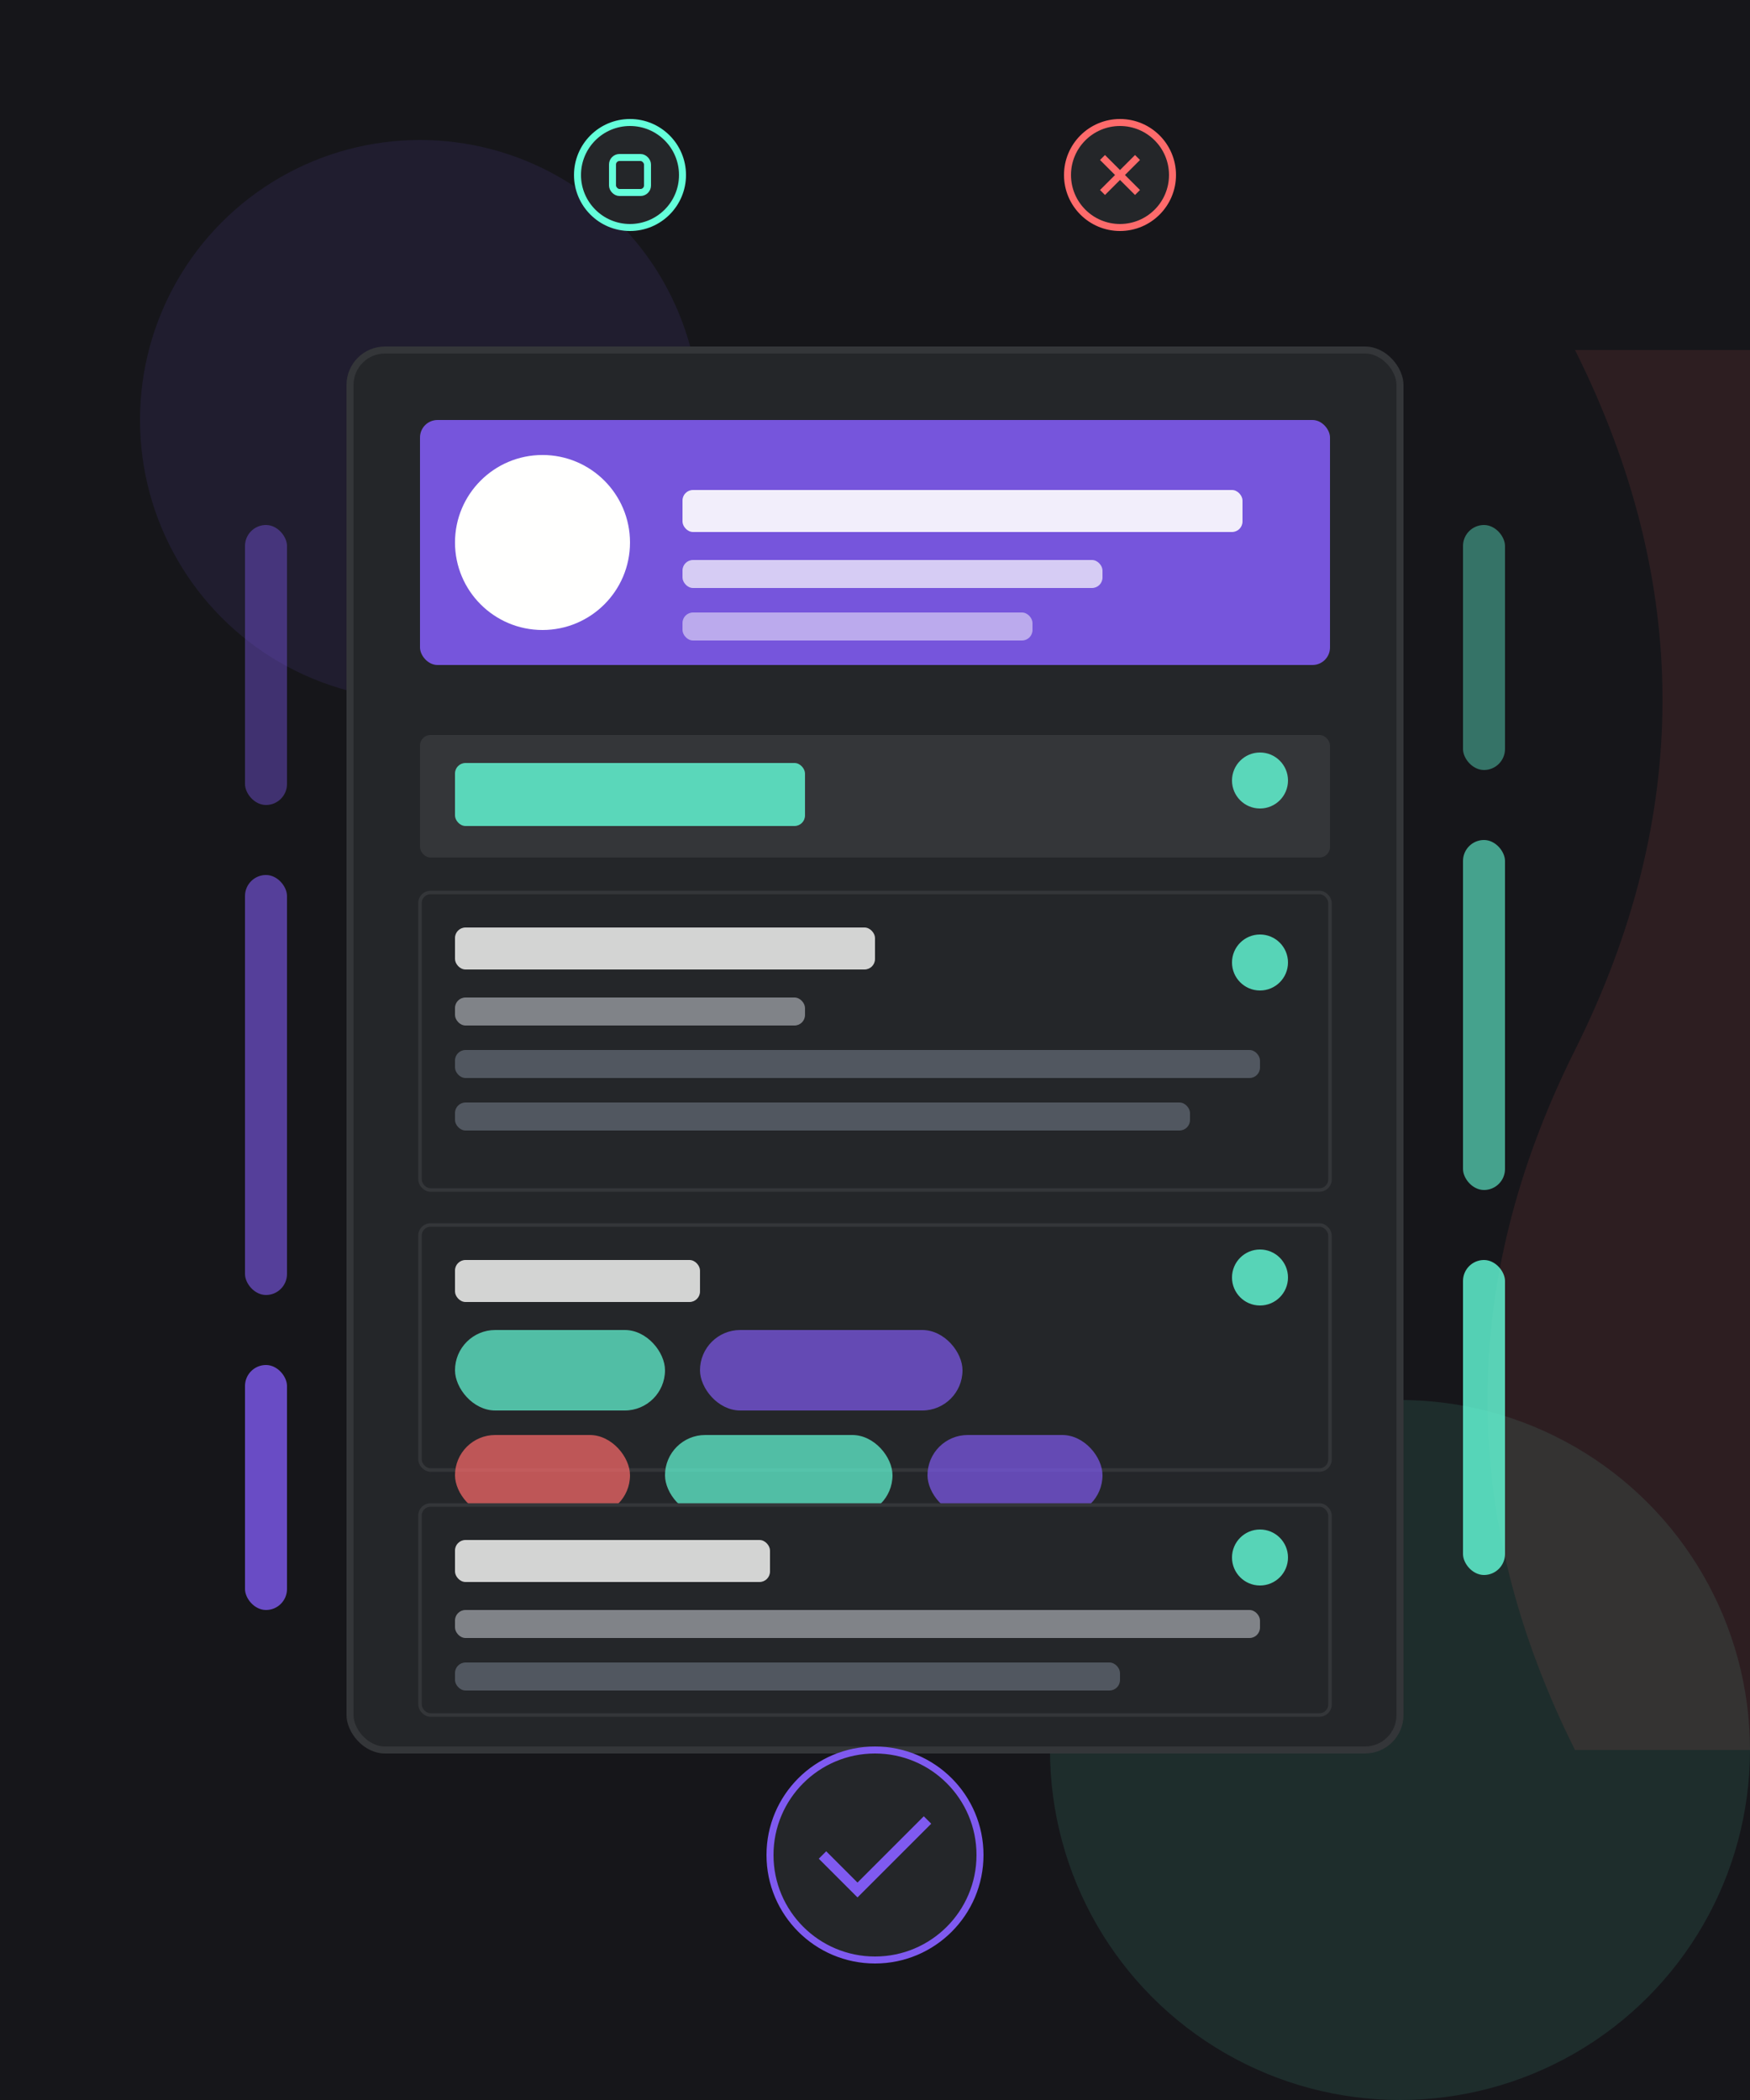 <svg viewBox="0 0 500 600" xmlns="http://www.w3.org/2000/svg">
  <!-- Full Background -->
  <rect x="0" y="0" width="500" height="600" fill="#16161A"/>
  
  <!-- Background Decorative Elements -->
  <circle cx="120" cy="120" r="80" fill="#7F5AF0" opacity="0.1"/>
  <circle cx="400" cy="500" r="100" fill="#64FFDA" opacity="0.1"/>
  <path d="M450,100 Q500,200 450,300 Q400,400 450,500 L500,500 L500,100 Z" fill="#FF6B6B" opacity="0.1"/>
  
  <!-- Resume Card -->
  <rect x="100" y="100" width="300" height="400" rx="10" fill="#242629" stroke="#343639" stroke-width="2"/>
  
  <!-- Resume Header -->
  <rect x="120" y="120" width="260" height="70" rx="5" fill="#7F5AF0" opacity="0.9"/>
  <circle cx="155" cy="155" r="25" fill="#FFFFFE"/>
  <rect x="195" y="140" width="160" height="12" rx="3" fill="#FFFFFE" opacity="0.9"/>
  <rect x="195" y="160" width="120" height="8" rx="3" fill="#FFFFFE" opacity="0.7"/>
  <rect x="195" y="175" width="100" height="8" rx="3" fill="#FFFFFE" opacity="0.5"/>
  
  <!-- Resume Sections -->
  <rect x="120" y="210" width="260" height="35" rx="3" fill="#343639"/>
  <rect x="130" y="218" width="100" height="18" rx="3" fill="#64FFDA" opacity="0.8"/>
  
  <!-- Experience Section -->
  <rect x="120" y="255" width="260" height="85" rx="3" fill="#242629" stroke="#343639" stroke-width="1"/>
  <rect x="130" y="265" width="120" height="12" rx="3" fill="#FFFFFE" opacity="0.8"/>
  <rect x="130" y="285" width="100" height="8" rx="3" fill="#BEC2C8" opacity="0.6"/>
  <rect x="130" y="300" width="230" height="8" rx="3" fill="#94A1B2" opacity="0.4"/>
  <rect x="130" y="315" width="210" height="8" rx="3" fill="#94A1B2" opacity="0.4"/>
  
  <!-- Skills Section -->
  <rect x="120" y="350" width="260" height="70" rx="3" fill="#242629" stroke="#343639" stroke-width="1"/>
  <rect x="130" y="360" width="70" height="12" rx="3" fill="#FFFFFE" opacity="0.8"/>
  
  <!-- Skill Pills - Different arrangement -->
  <rect x="130" y="380" width="60" height="23" rx="11.5" fill="#64FFDA" opacity="0.7"/>
  <rect x="200" y="380" width="75" height="23" rx="11.5" fill="#7F5AF0" opacity="0.7"/>
  <rect x="130" y="410" width="50" height="23" rx="11.5" fill="#FF6B6B" opacity="0.7"/>
  <rect x="190" y="410" width="65" height="23" rx="11.5" fill="#64FFDA" opacity="0.7"/>
  <rect x="265" y="410" width="50" height="23" rx="11.5" fill="#7F5AF0" opacity="0.7"/>
  
  <!-- Summary Section (Different from original) -->
  <rect x="120" y="430" width="260" height="60" rx="3" fill="#242629" stroke="#343639" stroke-width="1"/>
  <rect x="130" y="440" width="90" height="12" rx="3" fill="#FFFFFE" opacity="0.8"/>
  <rect x="130" y="460" width="230" height="8" rx="3" fill="#BEC2C8" opacity="0.6"/>
  <rect x="130" y="475" width="190" height="8" rx="3" fill="#94A1B2" opacity="0.4"/>
  
  <!-- Interactive Elements -->
  <circle cx="360" cy="223" r="8" fill="#64FFDA" opacity="0.8"/>
  <circle cx="360" cy="275" r="8" fill="#64FFDA" opacity="0.8"/>
  <circle cx="360" cy="365" r="8" fill="#64FFDA" opacity="0.8"/>
  <circle cx="360" cy="445" r="8" fill="#64FFDA" opacity="0.8"/>
  
  <!-- Decorative Elements - Different pattern -->
  <rect x="70" y="150" width="12" height="80" rx="6" fill="#7F5AF0" opacity="0.4"/>
  <rect x="70" y="250" width="12" height="120" rx="6" fill="#7F5AF0" opacity="0.6"/>
  <rect x="70" y="390" width="12" height="70" rx="6" fill="#7F5AF0" opacity="0.8"/>
  
  <rect x="418" y="150" width="12" height="70" rx="6" fill="#64FFDA" opacity="0.4"/>
  <rect x="418" y="240" width="12" height="100" rx="6" fill="#64FFDA" opacity="0.6"/>
  <rect x="418" y="360" width="12" height="90" rx="6" fill="#64FFDA" opacity="0.8"/>
  
  <!-- Additional Decorative Elements -->
  <circle cx="250" cy="530" r="30" fill="#242629" stroke="#7F5AF0" stroke-width="2"/>
  <path d="M235,530 L245,540 L265,520" stroke="#7F5AF0" stroke-width="3" fill="none"/>
  
  <circle cx="180" cy="50" r="15" fill="#242629" stroke="#64FFDA" stroke-width="2"/>
  <rect x="175" y="45" width="10" height="10" rx="2" fill="none" stroke="#64FFDA" stroke-width="2"/>
  
  <circle cx="320" cy="50" r="15" fill="#242629" stroke="#FF6B6B" stroke-width="2"/>
  <path d="M315,45 L325,55 M325,45 L315,55" stroke="#FF6B6B" stroke-width="2"/>
</svg>
